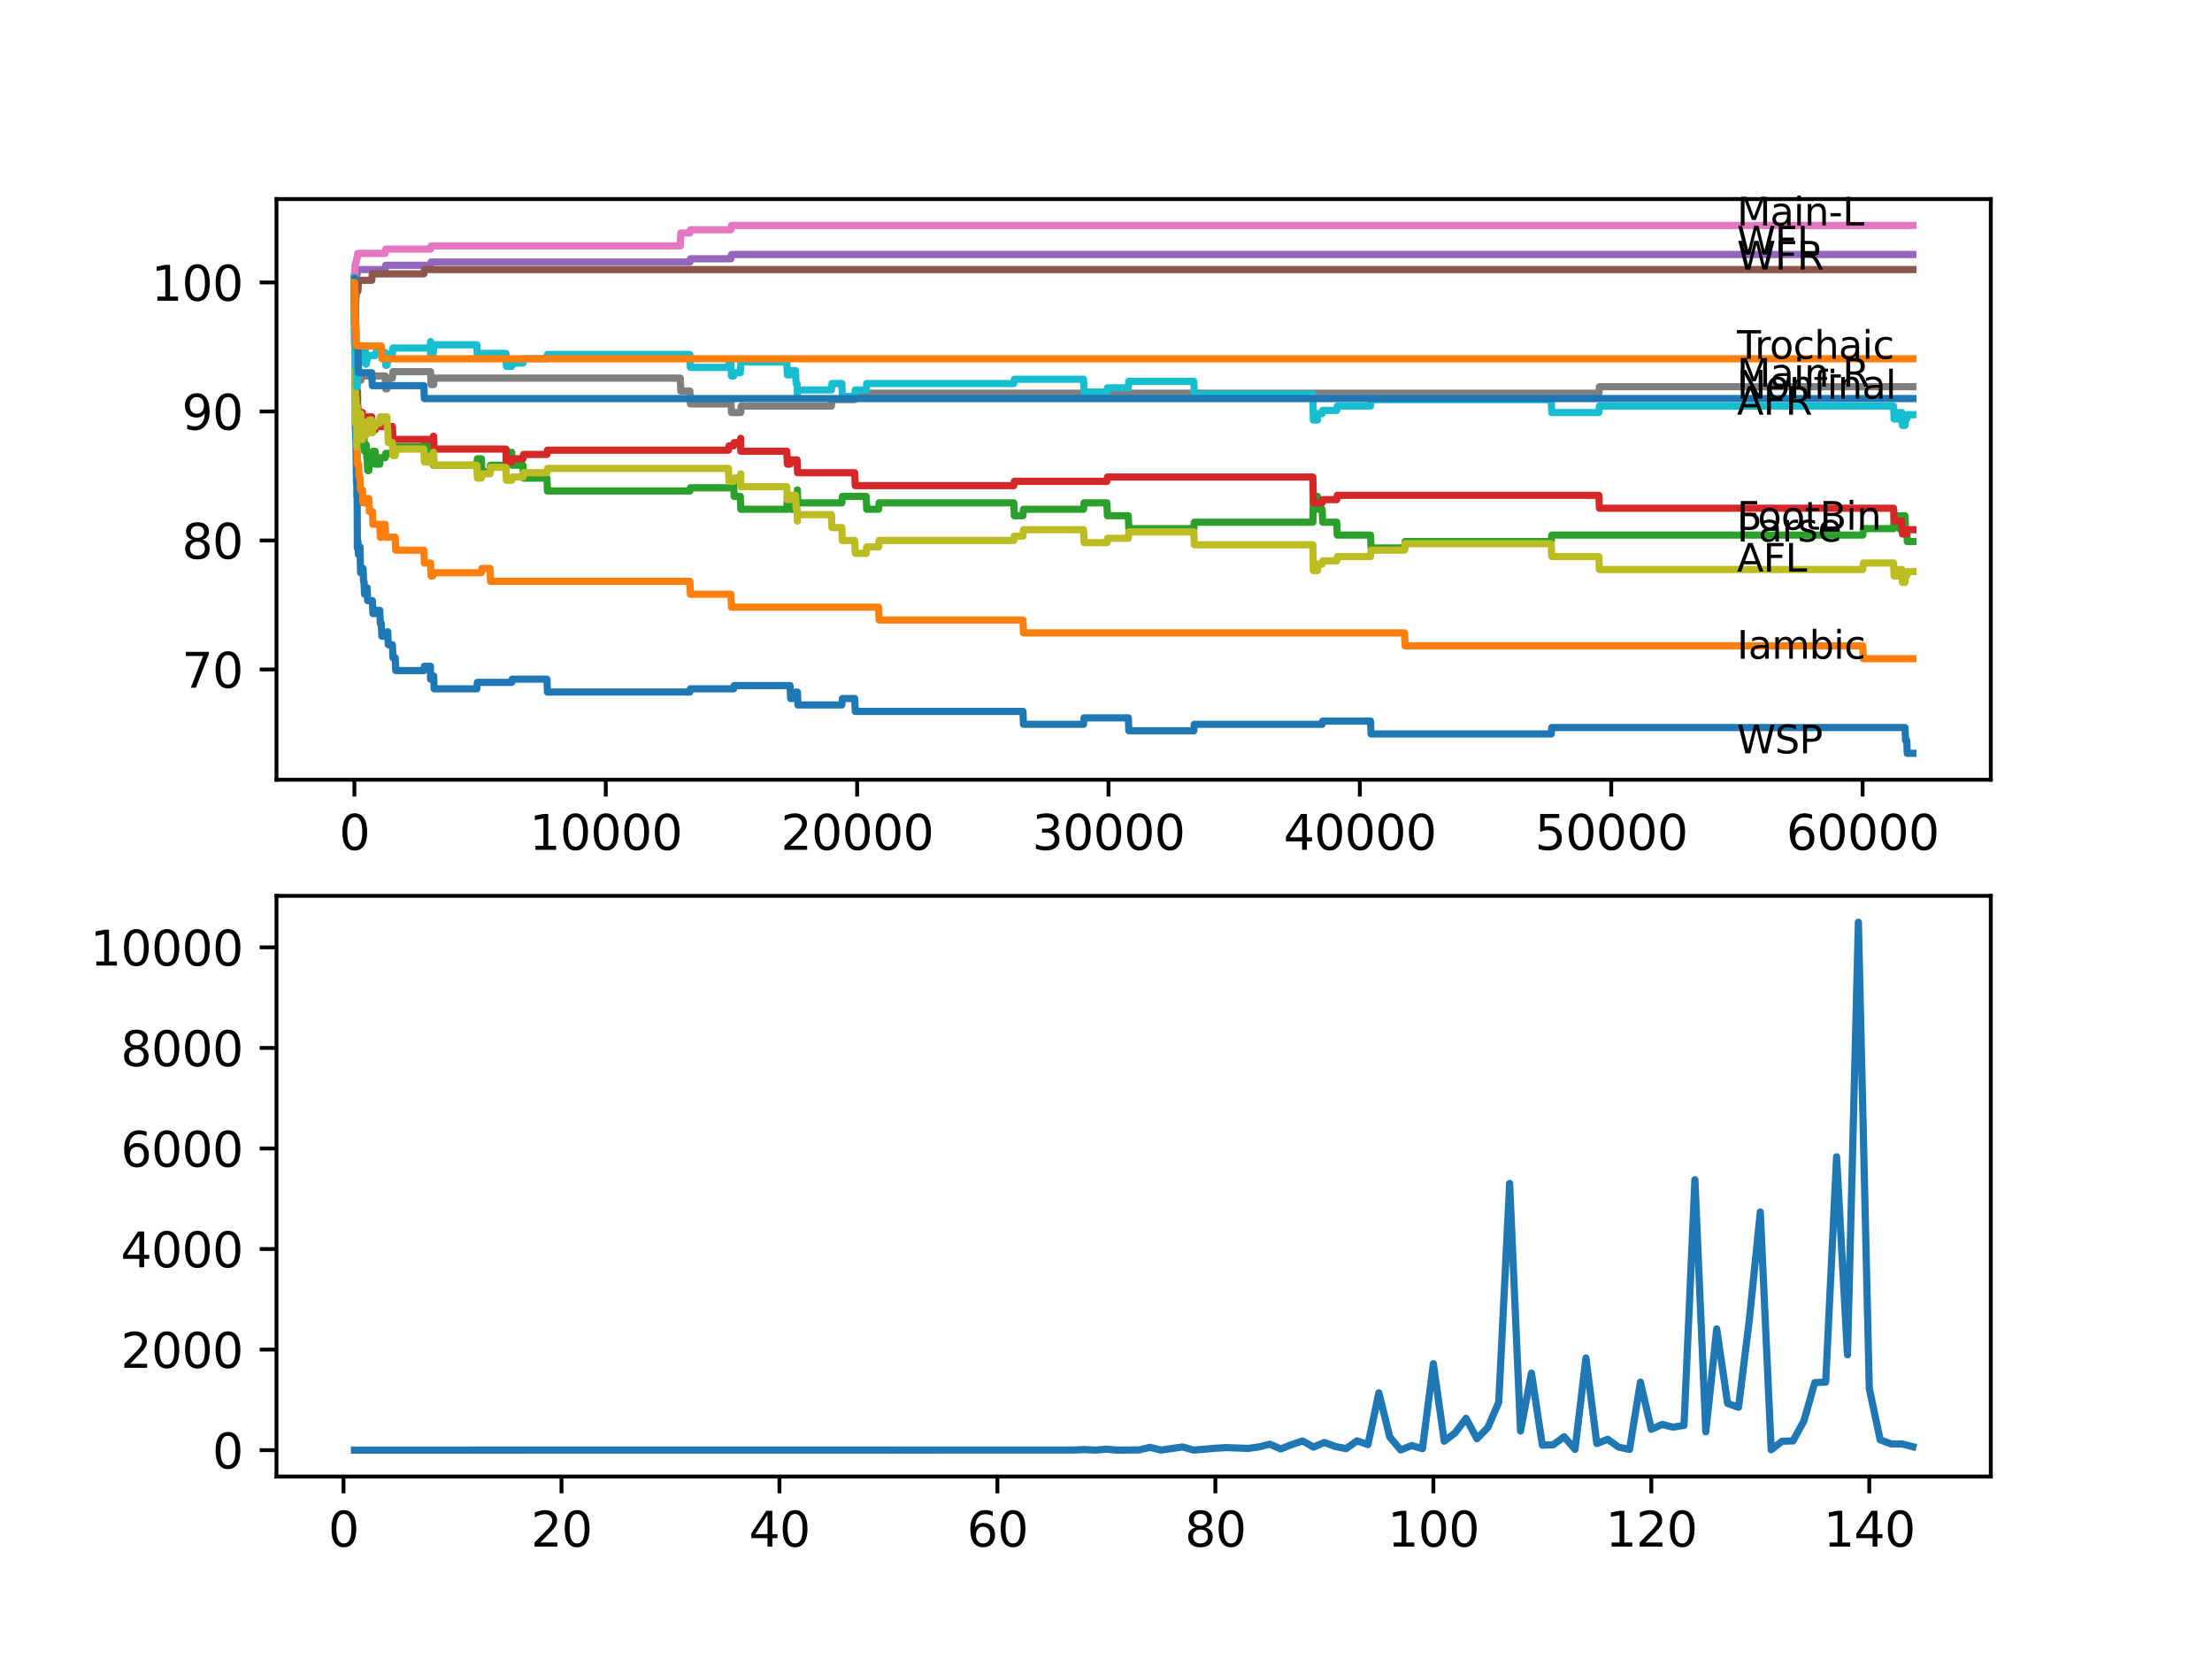 <?xml version="1.0" encoding="utf-8" standalone="no"?>
<!DOCTYPE svg PUBLIC "-//W3C//DTD SVG 1.1//EN"
  "http://www.w3.org/Graphics/SVG/1.1/DTD/svg11.dtd">
<svg xmlns:xlink="http://www.w3.org/1999/xlink" width="460.8pt" height="345.6pt" viewBox="0 0 460.8 345.6" xmlns="http://www.w3.org/2000/svg" version="1.1">
 <defs>
  <style type="text/css">*{stroke-linejoin: round; stroke-linecap: butt}</style>
 </defs>
 <g id="figure_1">
  <g id="patch_1">
   <path d="M 0 345.6 
L 460.8 345.6 
L 460.8 0 
L 0 0 
z
" style="fill: #ffffff"/>
  </g>
  <g id="axes_1">
   <g id="patch_2">
    <path d="M 57.6 162.432 
L 414.72 162.432 
L 414.72 41.472 
L 57.6 41.472 
z
" style="fill: #ffffff"/>
   </g>
   <g id="matplotlib.axis_1">
    <g id="xtick_1">
     <g id="line2d_1">
      <defs>
       <path id="me8c42d78ae" d="M 0 0 
L 0 3.5 
" style="stroke: #000000; stroke-width: 0.8"/>
      </defs>
      <g>
       <use xlink:href="#me8c42d78ae" x="73.827" y="162.432" style="stroke: #000000; stroke-width: 0.8"/>
      </g>
     </g>
     <g id="text_1">
      <!-- 0 -->
      <g transform="translate(70.646 177.03)scale(0.1 -0.1)">
       <defs>
        <path id="DejaVuSans-30" d="M 2034 4250 
Q 1547 4250 1301 3770 
Q 1056 3291 1056 2328 
Q 1056 1369 1301 889 
Q 1547 409 2034 409 
Q 2525 409 2770 889 
Q 3016 1369 3016 2328 
Q 3016 3291 2770 3770 
Q 2525 4250 2034 4250 
z
M 2034 4750 
Q 2819 4750 3233 4129 
Q 3647 3509 3647 2328 
Q 3647 1150 3233 529 
Q 2819 -91 2034 -91 
Q 1250 -91 836 529 
Q 422 1150 422 2328 
Q 422 3509 836 4129 
Q 1250 4750 2034 4750 
z
" transform="scale(0.016)"/>
       </defs>
       <use xlink:href="#DejaVuSans-30"/>
      </g>
     </g>
    </g>
    <g id="xtick_2">
     <g id="line2d_2">
      <g>
       <use xlink:href="#me8c42d78ae" x="126.192" y="162.432" style="stroke: #000000; stroke-width: 0.8"/>
      </g>
     </g>
     <g id="text_2">
      <!-- 10000 -->
      <g transform="translate(110.286 177.03)scale(0.1 -0.1)">
       <defs>
        <path id="DejaVuSans-31" d="M 794 531 
L 1825 531 
L 1825 4091 
L 703 3866 
L 703 4441 
L 1819 4666 
L 2450 4666 
L 2450 531 
L 3481 531 
L 3481 0 
L 794 0 
L 794 531 
z
" transform="scale(0.016)"/>
       </defs>
       <use xlink:href="#DejaVuSans-31"/>
       <use xlink:href="#DejaVuSans-30" x="63.623"/>
       <use xlink:href="#DejaVuSans-30" x="127.246"/>
       <use xlink:href="#DejaVuSans-30" x="190.869"/>
       <use xlink:href="#DejaVuSans-30" x="254.492"/>
      </g>
     </g>
    </g>
    <g id="xtick_3">
     <g id="line2d_3">
      <g>
       <use xlink:href="#me8c42d78ae" x="178.556" y="162.432" style="stroke: #000000; stroke-width: 0.8"/>
      </g>
     </g>
     <g id="text_3">
      <!-- 20000 -->
      <g transform="translate(162.65 177.03)scale(0.1 -0.1)">
       <defs>
        <path id="DejaVuSans-32" d="M 1228 531 
L 3431 531 
L 3431 0 
L 469 0 
L 469 531 
Q 828 903 1448 1529 
Q 2069 2156 2228 2338 
Q 2531 2678 2651 2914 
Q 2772 3150 2772 3378 
Q 2772 3750 2511 3984 
Q 2250 4219 1831 4219 
Q 1534 4219 1204 4116 
Q 875 4013 500 3803 
L 500 4441 
Q 881 4594 1212 4672 
Q 1544 4750 1819 4750 
Q 2544 4750 2975 4387 
Q 3406 4025 3406 3419 
Q 3406 3131 3298 2873 
Q 3191 2616 2906 2266 
Q 2828 2175 2409 1742 
Q 1991 1309 1228 531 
z
" transform="scale(0.016)"/>
       </defs>
       <use xlink:href="#DejaVuSans-32"/>
       <use xlink:href="#DejaVuSans-30" x="63.623"/>
       <use xlink:href="#DejaVuSans-30" x="127.246"/>
       <use xlink:href="#DejaVuSans-30" x="190.869"/>
       <use xlink:href="#DejaVuSans-30" x="254.492"/>
      </g>
     </g>
    </g>
    <g id="xtick_4">
     <g id="line2d_4">
      <g>
       <use xlink:href="#me8c42d78ae" x="230.921" y="162.432" style="stroke: #000000; stroke-width: 0.8"/>
      </g>
     </g>
     <g id="text_4">
      <!-- 30000 -->
      <g transform="translate(215.015 177.03)scale(0.1 -0.1)">
       <defs>
        <path id="DejaVuSans-33" d="M 2597 2516 
Q 3050 2419 3304 2112 
Q 3559 1806 3559 1356 
Q 3559 666 3084 287 
Q 2609 -91 1734 -91 
Q 1441 -91 1130 -33 
Q 819 25 488 141 
L 488 750 
Q 750 597 1062 519 
Q 1375 441 1716 441 
Q 2309 441 2620 675 
Q 2931 909 2931 1356 
Q 2931 1769 2642 2001 
Q 2353 2234 1838 2234 
L 1294 2234 
L 1294 2753 
L 1863 2753 
Q 2328 2753 2575 2939 
Q 2822 3125 2822 3475 
Q 2822 3834 2567 4026 
Q 2313 4219 1838 4219 
Q 1578 4219 1281 4162 
Q 984 4106 628 3988 
L 628 4550 
Q 988 4650 1302 4700 
Q 1616 4750 1894 4750 
Q 2613 4750 3031 4423 
Q 3450 4097 3450 3541 
Q 3450 3153 3228 2886 
Q 3006 2619 2597 2516 
z
" transform="scale(0.016)"/>
       </defs>
       <use xlink:href="#DejaVuSans-33"/>
       <use xlink:href="#DejaVuSans-30" x="63.623"/>
       <use xlink:href="#DejaVuSans-30" x="127.246"/>
       <use xlink:href="#DejaVuSans-30" x="190.869"/>
       <use xlink:href="#DejaVuSans-30" x="254.492"/>
      </g>
     </g>
    </g>
    <g id="xtick_5">
     <g id="line2d_5">
      <g>
       <use xlink:href="#me8c42d78ae" x="283.285" y="162.432" style="stroke: #000000; stroke-width: 0.8"/>
      </g>
     </g>
     <g id="text_5">
      <!-- 40000 -->
      <g transform="translate(267.379 177.03)scale(0.1 -0.1)">
       <defs>
        <path id="DejaVuSans-34" d="M 2419 4116 
L 825 1625 
L 2419 1625 
L 2419 4116 
z
M 2253 4666 
L 3047 4666 
L 3047 1625 
L 3713 1625 
L 3713 1100 
L 3047 1100 
L 3047 0 
L 2419 0 
L 2419 1100 
L 313 1100 
L 313 1709 
L 2253 4666 
z
" transform="scale(0.016)"/>
       </defs>
       <use xlink:href="#DejaVuSans-34"/>
       <use xlink:href="#DejaVuSans-30" x="63.623"/>
       <use xlink:href="#DejaVuSans-30" x="127.246"/>
       <use xlink:href="#DejaVuSans-30" x="190.869"/>
       <use xlink:href="#DejaVuSans-30" x="254.492"/>
      </g>
     </g>
    </g>
    <g id="xtick_6">
     <g id="line2d_6">
      <g>
       <use xlink:href="#me8c42d78ae" x="335.65" y="162.432" style="stroke: #000000; stroke-width: 0.8"/>
      </g>
     </g>
     <g id="text_6">
      <!-- 50000 -->
      <g transform="translate(319.744 177.03)scale(0.1 -0.1)">
       <defs>
        <path id="DejaVuSans-35" d="M 691 4666 
L 3169 4666 
L 3169 4134 
L 1269 4134 
L 1269 2991 
Q 1406 3038 1543 3061 
Q 1681 3084 1819 3084 
Q 2600 3084 3056 2656 
Q 3513 2228 3513 1497 
Q 3513 744 3044 326 
Q 2575 -91 1722 -91 
Q 1428 -91 1123 -41 
Q 819 9 494 109 
L 494 744 
Q 775 591 1075 516 
Q 1375 441 1709 441 
Q 2250 441 2565 725 
Q 2881 1009 2881 1497 
Q 2881 1984 2565 2268 
Q 2250 2553 1709 2553 
Q 1456 2553 1204 2497 
Q 953 2441 691 2322 
L 691 4666 
z
" transform="scale(0.016)"/>
       </defs>
       <use xlink:href="#DejaVuSans-35"/>
       <use xlink:href="#DejaVuSans-30" x="63.623"/>
       <use xlink:href="#DejaVuSans-30" x="127.246"/>
       <use xlink:href="#DejaVuSans-30" x="190.869"/>
       <use xlink:href="#DejaVuSans-30" x="254.492"/>
      </g>
     </g>
    </g>
    <g id="xtick_7">
     <g id="line2d_7">
      <g>
       <use xlink:href="#me8c42d78ae" x="388.014" y="162.432" style="stroke: #000000; stroke-width: 0.8"/>
      </g>
     </g>
     <g id="text_7">
      <!-- 60000 -->
      <g transform="translate(372.108 177.03)scale(0.1 -0.1)">
       <defs>
        <path id="DejaVuSans-36" d="M 2113 2584 
Q 1688 2584 1439 2293 
Q 1191 2003 1191 1497 
Q 1191 994 1439 701 
Q 1688 409 2113 409 
Q 2538 409 2786 701 
Q 3034 994 3034 1497 
Q 3034 2003 2786 2293 
Q 2538 2584 2113 2584 
z
M 3366 4563 
L 3366 3988 
Q 3128 4100 2886 4159 
Q 2644 4219 2406 4219 
Q 1781 4219 1451 3797 
Q 1122 3375 1075 2522 
Q 1259 2794 1537 2939 
Q 1816 3084 2150 3084 
Q 2853 3084 3261 2657 
Q 3669 2231 3669 1497 
Q 3669 778 3244 343 
Q 2819 -91 2113 -91 
Q 1303 -91 875 529 
Q 447 1150 447 2328 
Q 447 3434 972 4092 
Q 1497 4750 2381 4750 
Q 2619 4750 2861 4703 
Q 3103 4656 3366 4563 
z
" transform="scale(0.016)"/>
       </defs>
       <use xlink:href="#DejaVuSans-36"/>
       <use xlink:href="#DejaVuSans-30" x="63.623"/>
       <use xlink:href="#DejaVuSans-30" x="127.246"/>
       <use xlink:href="#DejaVuSans-30" x="190.869"/>
       <use xlink:href="#DejaVuSans-30" x="254.492"/>
      </g>
     </g>
    </g>
   </g>
   <g id="matplotlib.axis_2">
    <g id="ytick_1">
     <g id="line2d_8">
      <defs>
       <path id="m09c0050ab3" d="M 0 0 
L -3.5 0 
" style="stroke: #000000; stroke-width: 0.8"/>
      </defs>
      <g>
       <use xlink:href="#m09c0050ab3" x="57.6" y="139.465" style="stroke: #000000; stroke-width: 0.8"/>
      </g>
     </g>
     <g id="text_8">
      <!-- 70 -->
      <g transform="translate(37.875 143.264)scale(0.1 -0.1)">
       <defs>
        <path id="DejaVuSans-37" d="M 525 4666 
L 3525 4666 
L 3525 4397 
L 1831 0 
L 1172 0 
L 2766 4134 
L 525 4134 
L 525 4666 
z
" transform="scale(0.016)"/>
       </defs>
       <use xlink:href="#DejaVuSans-37"/>
       <use xlink:href="#DejaVuSans-30" x="63.623"/>
      </g>
     </g>
    </g>
    <g id="ytick_2">
     <g id="line2d_9">
      <g>
       <use xlink:href="#m09c0050ab3" x="57.6" y="112.59" style="stroke: #000000; stroke-width: 0.8"/>
      </g>
     </g>
     <g id="text_9">
      <!-- 80 -->
      <g transform="translate(37.875 116.389)scale(0.1 -0.1)">
       <defs>
        <path id="DejaVuSans-38" d="M 2034 2216 
Q 1584 2216 1326 1975 
Q 1069 1734 1069 1313 
Q 1069 891 1326 650 
Q 1584 409 2034 409 
Q 2484 409 2743 651 
Q 3003 894 3003 1313 
Q 3003 1734 2745 1975 
Q 2488 2216 2034 2216 
z
M 1403 2484 
Q 997 2584 770 2862 
Q 544 3141 544 3541 
Q 544 4100 942 4425 
Q 1341 4750 2034 4750 
Q 2731 4750 3128 4425 
Q 3525 4100 3525 3541 
Q 3525 3141 3298 2862 
Q 3072 2584 2669 2484 
Q 3125 2378 3379 2068 
Q 3634 1759 3634 1313 
Q 3634 634 3220 271 
Q 2806 -91 2034 -91 
Q 1263 -91 848 271 
Q 434 634 434 1313 
Q 434 1759 690 2068 
Q 947 2378 1403 2484 
z
M 1172 3481 
Q 1172 3119 1398 2916 
Q 1625 2713 2034 2713 
Q 2441 2713 2670 2916 
Q 2900 3119 2900 3481 
Q 2900 3844 2670 4047 
Q 2441 4250 2034 4250 
Q 1625 4250 1398 4047 
Q 1172 3844 1172 3481 
z
" transform="scale(0.016)"/>
       </defs>
       <use xlink:href="#DejaVuSans-38"/>
       <use xlink:href="#DejaVuSans-30" x="63.623"/>
      </g>
     </g>
    </g>
    <g id="ytick_3">
     <g id="line2d_10">
      <g>
       <use xlink:href="#m09c0050ab3" x="57.6" y="85.715" style="stroke: #000000; stroke-width: 0.8"/>
      </g>
     </g>
     <g id="text_10">
      <!-- 90 -->
      <g transform="translate(37.875 89.514)scale(0.1 -0.1)">
       <defs>
        <path id="DejaVuSans-39" d="M 703 97 
L 703 672 
Q 941 559 1184 500 
Q 1428 441 1663 441 
Q 2288 441 2617 861 
Q 2947 1281 2994 2138 
Q 2813 1869 2534 1725 
Q 2256 1581 1919 1581 
Q 1219 1581 811 2004 
Q 403 2428 403 3163 
Q 403 3881 828 4315 
Q 1253 4750 1959 4750 
Q 2769 4750 3195 4129 
Q 3622 3509 3622 2328 
Q 3622 1225 3098 567 
Q 2575 -91 1691 -91 
Q 1453 -91 1209 -44 
Q 966 3 703 97 
z
M 1959 2075 
Q 2384 2075 2632 2365 
Q 2881 2656 2881 3163 
Q 2881 3666 2632 3958 
Q 2384 4250 1959 4250 
Q 1534 4250 1286 3958 
Q 1038 3666 1038 3163 
Q 1038 2656 1286 2365 
Q 1534 2075 1959 2075 
z
" transform="scale(0.016)"/>
       </defs>
       <use xlink:href="#DejaVuSans-39"/>
       <use xlink:href="#DejaVuSans-30" x="63.623"/>
      </g>
     </g>
    </g>
    <g id="ytick_4">
     <g id="line2d_11">
      <g>
       <use xlink:href="#m09c0050ab3" x="57.6" y="58.84" style="stroke: #000000; stroke-width: 0.8"/>
      </g>
     </g>
     <g id="text_11">
      <!-- 100 -->
      <g transform="translate(31.512 62.639)scale(0.1 -0.1)">
       <use xlink:href="#DejaVuSans-31"/>
       <use xlink:href="#DejaVuSans-30" x="63.623"/>
       <use xlink:href="#DejaVuSans-30" x="127.246"/>
      </g>
     </g>
    </g>
   </g>
   <g id="line2d_12">
    <path d="M 73.833 61.527 
L 73.974 80.116 
L 73.995 78.772 
L 74.032 89.522 
L 74.047 89.522 
L 74.084 88.626 
L 74.089 91.314 
L 74.142 91.314 
L 74.267 100.72 
L 74.288 100.72 
L 74.33 98.033 
L 74.341 103.408 
L 74.388 103.408 
L 74.398 103.408 
L 74.445 114.158 
L 74.524 112.814 
L 74.561 112.814 
L 74.665 115.501 
L 74.671 114.606 
L 74.676 114.606 
L 74.791 113.934 
L 74.995 113.934 
L 75.116 119.309 
L 75.168 119.309 
L 75.283 118.413 
L 75.629 118.413 
L 75.744 121.1 
L 75.828 121.1 
L 75.943 123.788 
L 76.095 123.788 
L 76.21 122.444 
L 76.482 122.444 
L 76.598 125.132 
L 77.572 125.132 
L 77.687 127.819 
L 78.153 127.819 
L 78.268 127.147 
L 79.111 127.147 
L 79.226 129.835 
L 79.43 129.835 
L 79.546 132.522 
L 80.614 132.522 
L 80.729 131.627 
L 80.776 131.627 
L 80.891 134.314 
L 81.745 134.314 
L 81.86 137.002 
L 82.326 137.002 
L 82.441 139.689 
L 88.296 139.689 
L 88.411 138.793 
L 89.668 138.793 
L 89.689 141.481 
L 89.778 140.809 
L 90.328 140.809 
L 90.443 143.496 
L 99.334 143.496 
L 99.449 142.153 
L 106.587 142.153 
L 106.702 141.481 
L 113.933 141.481 
L 114.049 144.168 
L 143.713 144.168 
L 143.828 143.496 
L 152.819 143.496 
L 152.935 142.824 
L 164.591 142.824 
L 164.706 145.512 
L 165.722 145.512 
L 165.837 144.168 
L 166.115 144.168 
L 166.23 146.856 
L 175.367 146.856 
L 175.483 145.512 
L 178.049 145.512 
L 178.164 148.199 
L 213.096 148.199 
L 213.211 150.887 
L 225.716 150.887 
L 225.831 149.543 
L 235.047 149.543 
L 235.162 152.231 
L 248.688 152.231 
L 248.803 150.887 
L 275.426 150.887 
L 275.541 150.215 
L 285.506 150.215 
L 285.621 152.903 
L 323.145 152.903 
L 323.26 151.559 
L 396.848 151.559 
L 396.963 154.246 
L 397.21 154.246 
L 397.325 156.934 
L 398.487 156.934 
L 398.487 156.934 
" clip-path="url(#p3d12db405b)" style="fill: none; stroke: #1f77b4; stroke-width: 1.5; stroke-linecap: square"/>
   </g>
   <g id="line2d_13">
    <path d="M 73.833 61.527 
L 73.848 61.527 
L 73.979 74.293 
L 73.99 74.293 
L 74 70.71 
L 74.074 81.46 
L 74.084 81.46 
L 74.089 81.46 
L 74.11 79.892 
L 74.121 85.267 
L 74.178 83.923 
L 74.199 83.923 
L 74.278 89.298 
L 74.314 88.626 
L 74.33 88.626 
L 74.456 96.689 
L 74.702 96.689 
L 74.817 99.376 
L 74.995 99.376 
L 75.11 102.064 
L 75.508 102.064 
L 75.624 104.751 
L 76.299 104.751 
L 76.414 103.856 
L 76.823 103.856 
L 76.938 106.543 
L 77.572 106.543 
L 77.687 109.231 
L 79.111 109.231 
L 79.226 111.918 
L 79.43 111.918 
L 79.546 109.231 
L 80.232 109.231 
L 80.347 111.918 
L 82.326 111.918 
L 82.441 114.606 
L 88.296 114.606 
L 88.411 117.293 
L 89.689 117.293 
L 89.804 119.981 
L 90.165 119.981 
L 90.28 119.309 
L 100.272 119.309 
L 100.387 118.413 
L 102.078 118.413 
L 102.193 121.1 
L 143.713 121.1 
L 143.828 123.788 
L 152.259 123.788 
L 152.374 126.475 
L 183.023 126.475 
L 183.138 129.163 
L 213.096 129.163 
L 213.211 131.85 
L 292.596 131.85 
L 292.711 134.538 
L 388.046 134.538 
L 388.161 137.225 
L 398.487 137.225 
L 398.487 137.225 
" clip-path="url(#p3d12db405b)" style="fill: none; stroke: #ff7f0e; stroke-width: 1.5; stroke-linecap: square"/>
   </g>
   <g id="line2d_14">
    <path d="M 73.833 61.527 
L 73.88 56.6 
L 73.917 64.663 
L 73.932 64.663 
L 74.042 75.189 
L 74.053 72.949 
L 74.084 68.022 
L 74.147 76.533 
L 74.157 76.533 
L 74.173 79.22 
L 74.236 75.637 
L 74.262 78.324 
L 74.325 75.637 
L 74.341 81.012 
L 74.367 81.012 
L 74.414 85.043 
L 74.477 81.46 
L 74.482 81.46 
L 74.566 89.522 
L 74.602 88.179 
L 74.665 88.179 
L 74.671 87.283 
L 74.681 92.658 
L 74.754 91.314 
L 74.995 91.314 
L 75.006 89.97 
L 75.011 92.658 
L 75.1 92.658 
L 75.503 92.658 
L 75.618 88.626 
L 75.629 88.626 
L 75.744 91.314 
L 75.828 91.314 
L 75.943 94.001 
L 76.095 94.001 
L 76.21 92.658 
L 76.299 92.658 
L 76.414 95.345 
L 76.482 95.345 
L 76.598 98.033 
L 76.823 98.033 
L 76.938 96.689 
L 77.446 96.689 
L 77.561 95.345 
L 77.572 95.345 
L 77.687 94.001 
L 78.153 94.001 
L 78.268 96.689 
L 79.111 96.689 
L 79.226 95.345 
L 80.232 95.345 
L 80.347 94.449 
L 82.326 94.449 
L 82.441 93.106 
L 88.296 93.106 
L 88.411 92.21 
L 89.668 92.21 
L 89.689 94.897 
L 89.778 94.225 
L 90.165 94.225 
L 90.28 96.913 
L 99.334 96.913 
L 99.449 95.569 
L 100.272 95.569 
L 100.387 98.257 
L 102.078 98.257 
L 102.193 96.913 
L 105.393 96.913 
L 105.508 94.225 
L 106.587 94.225 
L 106.702 96.913 
L 108.948 96.913 
L 109.064 99.6 
L 113.933 99.6 
L 114.049 102.288 
L 143.713 102.288 
L 143.828 101.616 
L 152.259 101.616 
L 152.374 100.72 
L 152.819 100.72 
L 152.935 103.408 
L 154.217 103.408 
L 154.333 106.095 
L 163.905 106.095 
L 164.02 103.408 
L 164.591 103.408 
L 164.706 106.095 
L 165.722 106.095 
L 165.837 104.751 
L 166.036 104.751 
L 166.115 102.064 
L 166.146 104.751 
L 175.367 104.751 
L 175.483 103.408 
L 180.442 103.408 
L 180.557 106.095 
L 183.023 106.095 
L 183.138 104.751 
L 211.19 104.751 
L 211.305 107.439 
L 213.096 107.439 
L 213.211 106.095 
L 225.716 106.095 
L 225.831 104.751 
L 230.586 104.751 
L 230.701 107.439 
L 235.047 107.439 
L 235.162 110.126 
L 248.688 110.126 
L 248.803 108.783 
L 273.488 108.783 
L 273.608 103.408 
L 274.462 103.408 
L 274.577 106.095 
L 275.426 106.095 
L 275.541 108.783 
L 278.468 108.783 
L 278.583 111.47 
L 285.506 111.47 
L 285.621 114.158 
L 292.596 114.158 
L 292.711 112.814 
L 323.145 112.814 
L 323.26 111.47 
L 388.046 111.47 
L 388.161 110.126 
L 394.471 110.126 
L 394.586 107.439 
L 395.55 107.439 
L 395.665 110.126 
L 396.199 110.126 
L 396.314 107.439 
L 396.848 107.439 
L 396.963 110.126 
L 397.21 110.126 
L 397.325 112.814 
L 398.487 112.814 
L 398.487 112.814 
" clip-path="url(#p3d12db405b)" style="fill: none; stroke: #2ca02c; stroke-width: 1.5; stroke-linecap: square"/>
   </g>
   <g id="line2d_15">
    <path d="M 73.833 57.944 
L 73.953 70.038 
L 73.964 69.142 
L 73.979 69.142 
L 74.068 83.475 
L 74.11 81.012 
L 74.173 81.012 
L 74.278 85.491 
L 74.288 84.819 
L 74.325 84.819 
L 74.419 83.028 
L 74.424 85.715 
L 74.43 85.715 
L 74.482 85.715 
L 74.566 84.819 
L 74.571 87.507 
L 74.582 87.507 
L 74.671 87.507 
L 74.786 85.939 
L 75.503 85.939 
L 75.618 88.626 
L 75.828 88.626 
L 75.943 87.731 
L 76.482 87.731 
L 76.598 86.835 
L 77.446 86.835 
L 77.561 89.522 
L 78.153 89.522 
L 78.268 88.85 
L 81.745 88.85 
L 81.86 91.538 
L 90.165 91.538 
L 90.28 90.866 
L 90.328 90.866 
L 90.443 93.554 
L 105.393 93.554 
L 105.508 96.241 
L 106.587 96.241 
L 106.702 95.569 
L 108.948 95.569 
L 109.064 94.673 
L 113.933 94.673 
L 114.049 93.778 
L 151.741 93.778 
L 151.856 92.882 
L 152.819 92.882 
L 152.935 92.21 
L 154.217 92.21 
L 154.306 91.314 
L 154.312 94.001 
L 154.317 94.001 
L 163.905 94.001 
L 164.02 96.689 
L 164.591 96.689 
L 164.706 95.793 
L 166.036 95.793 
L 166.151 98.481 
L 178.049 98.481 
L 178.164 101.168 
L 211.19 101.168 
L 211.305 100.272 
L 230.586 100.272 
L 230.701 99.376 
L 273.488 99.376 
L 273.608 104.751 
L 275.426 104.751 
L 275.541 104.08 
L 278.468 104.08 
L 278.583 103.184 
L 333.068 103.184 
L 333.184 105.871 
L 394.471 105.871 
L 394.586 108.559 
L 396.199 108.559 
L 396.314 111.246 
L 397.21 111.246 
L 397.325 110.35 
L 398.487 110.35 
L 398.487 110.35 
" clip-path="url(#p3d12db405b)" style="fill: none; stroke: #d62728; stroke-width: 1.5; stroke-linecap: square"/>
   </g>
   <g id="line2d_16">
    <path d="M 73.833 58.84 
L 73.843 58.84 
L 73.958 57.944 
L 74.231 57.944 
L 74.346 57.048 
L 74.419 57.048 
L 74.534 56.152 
L 80.232 56.152 
L 80.347 55.257 
L 89.689 55.257 
L 89.804 54.585 
L 143.713 54.585 
L 143.828 53.913 
L 152.259 53.913 
L 152.374 53.017 
L 398.487 53.017 
L 398.487 53.017 
" clip-path="url(#p3d12db405b)" style="fill: none; stroke: #9467bd; stroke-width: 1.5; stroke-linecap: square"/>
   </g>
   <g id="line2d_17">
    <path d="M 73.833 58.84 
L 73.848 58.84 
L 73.859 61.527 
L 73.958 59.736 
L 73.964 59.736 
L 74.042 65.111 
L 74.079 62.871 
L 74.105 62.871 
L 74.225 60.632 
L 74.566 60.632 
L 74.681 58.392 
L 77.446 58.392 
L 77.561 57.048 
L 88.296 57.048 
L 88.411 56.152 
L 398.487 56.152 
L 398.487 56.152 
" clip-path="url(#p3d12db405b)" style="fill: none; stroke: #8c564b; stroke-width: 1.5; stroke-linecap: square"/>
   </g>
   <g id="line2d_18">
    <path d="M 73.833 58.84 
L 73.838 58.84 
L 73.953 55.257 
L 74 55.257 
L 74.115 54.585 
L 74.231 54.585 
L 74.346 53.689 
L 74.419 53.689 
L 74.534 52.793 
L 80.232 52.793 
L 80.347 51.897 
L 89.689 51.897 
L 89.804 51.225 
L 141.713 51.225 
L 141.828 48.538 
L 143.713 48.538 
L 143.828 47.866 
L 152.259 47.866 
L 152.374 46.97 
L 398.487 46.97 
L 398.487 46.97 
" clip-path="url(#p3d12db405b)" style="fill: none; stroke: #e377c2; stroke-width: 1.5; stroke-linecap: square"/>
   </g>
   <g id="line2d_19">
    <path d="M 73.833 58.84 
L 73.89 72.277 
L 73.964 69.366 
L 74 69.366 
L 74.121 74.741 
L 74.21 74.741 
L 74.231 73.845 
L 74.236 76.533 
L 74.309 76.533 
L 74.419 76.533 
L 74.534 79.22 
L 75.168 79.22 
L 75.283 78.324 
L 80.232 78.324 
L 80.347 81.012 
L 80.614 81.012 
L 80.729 80.116 
L 80.776 80.116 
L 80.891 78.772 
L 81.745 78.772 
L 81.86 77.429 
L 89.689 77.429 
L 89.804 80.116 
L 90.328 80.116 
L 90.443 78.772 
L 141.713 78.772 
L 141.828 81.46 
L 143.713 81.46 
L 143.828 84.147 
L 151.741 84.147 
L 151.856 83.251 
L 152.259 83.251 
L 152.374 85.939 
L 154.306 85.939 
L 154.422 84.595 
L 173.2 84.595 
L 173.315 83.251 
L 178.049 83.251 
L 178.164 81.908 
L 333.068 81.908 
L 333.184 80.564 
L 398.487 80.564 
L 398.487 80.564 
" clip-path="url(#p3d12db405b)" style="fill: none; stroke: #7f7f7f; stroke-width: 1.5; stroke-linecap: square"/>
   </g>
   <g id="line2d_20">
    <path d="M 73.833 57.944 
L 73.953 77.429 
L 73.969 74.741 
L 73.974 73.397 
L 74.037 83.251 
L 74.042 82.356 
L 74.068 88.179 
L 74.152 84.371 
L 74.157 84.371 
L 74.173 83.028 
L 74.215 87.059 
L 74.262 85.715 
L 74.325 93.106 
L 74.377 88.626 
L 74.398 88.626 
L 74.419 84.595 
L 74.451 89.97 
L 74.508 87.731 
L 74.561 87.731 
L 74.566 86.387 
L 74.571 89.074 
L 74.665 89.074 
L 74.671 91.762 
L 74.707 88.85 
L 74.775 88.85 
L 74.995 88.85 
L 75.116 86.163 
L 75.168 86.163 
L 75.283 88.85 
L 75.503 88.85 
L 75.508 91.538 
L 75.613 90.194 
L 75.629 90.194 
L 75.744 88.85 
L 75.828 88.85 
L 75.943 87.955 
L 76.095 87.955 
L 76.21 90.642 
L 76.299 90.642 
L 76.414 89.746 
L 76.482 89.746 
L 76.598 88.85 
L 76.823 88.85 
L 76.938 87.507 
L 77.446 87.507 
L 77.561 90.194 
L 77.572 90.194 
L 77.687 88.85 
L 78.153 88.85 
L 78.268 88.179 
L 79.111 88.179 
L 79.226 86.835 
L 80.614 86.835 
L 80.729 89.522 
L 80.776 89.522 
L 80.891 92.21 
L 81.745 92.21 
L 81.86 94.897 
L 82.326 94.897 
L 82.441 93.554 
L 88.296 93.554 
L 88.411 96.241 
L 89.668 96.241 
L 89.783 94.897 
L 90.165 94.897 
L 90.28 94.225 
L 90.328 94.225 
L 90.443 96.913 
L 99.334 96.913 
L 99.449 99.6 
L 100.272 99.6 
L 100.387 98.705 
L 102.078 98.705 
L 102.193 97.361 
L 105.393 97.361 
L 105.508 100.048 
L 106.587 100.048 
L 106.702 99.376 
L 108.948 99.376 
L 109.064 98.481 
L 113.933 98.481 
L 114.049 97.585 
L 151.741 97.585 
L 151.856 100.272 
L 152.819 100.272 
L 152.935 99.6 
L 154.217 99.6 
L 154.306 98.705 
L 154.312 101.392 
L 154.317 101.392 
L 163.905 101.392 
L 164.02 104.08 
L 164.591 104.08 
L 164.706 103.184 
L 165.722 103.184 
L 165.837 105.871 
L 166.036 105.871 
L 166.115 108.559 
L 166.146 107.215 
L 173.2 107.215 
L 173.315 109.903 
L 175.367 109.903 
L 175.483 112.59 
L 178.049 112.59 
L 178.164 115.278 
L 180.442 115.278 
L 180.557 113.934 
L 183.023 113.934 
L 183.138 112.59 
L 211.19 112.59 
L 211.305 111.694 
L 213.096 111.694 
L 213.211 110.35 
L 225.716 110.35 
L 225.831 113.038 
L 230.586 113.038 
L 230.701 112.142 
L 235.047 112.142 
L 235.162 110.798 
L 248.688 110.798 
L 248.803 113.486 
L 273.488 113.486 
L 273.608 118.861 
L 274.462 118.861 
L 274.577 117.517 
L 275.426 117.517 
L 275.541 116.845 
L 278.468 116.845 
L 278.583 115.949 
L 285.506 115.949 
L 285.621 114.606 
L 292.596 114.606 
L 292.711 113.262 
L 323.145 113.262 
L 323.26 115.949 
L 333.068 115.949 
L 333.184 118.637 
L 388.046 118.637 
L 388.161 117.293 
L 394.471 117.293 
L 394.586 119.981 
L 395.55 119.981 
L 395.665 118.637 
L 396.199 118.637 
L 396.314 121.324 
L 396.848 121.324 
L 396.963 119.981 
L 397.21 119.981 
L 397.325 119.085 
L 398.487 119.085 
L 398.487 119.085 
" clip-path="url(#p3d12db405b)" style="fill: none; stroke: #bcbd22; stroke-width: 1.5; stroke-linecap: square"/>
   </g>
   <g id="line2d_21">
    <path d="M 73.833 57.944 
L 73.88 71.382 
L 73.958 68.246 
L 73.974 67.35 
L 74.016 73.397 
L 74.032 72.054 
L 74.068 76.533 
L 74.142 75.413 
L 74.231 71.83 
L 74.257 73.173 
L 74.262 73.173 
L 74.325 80.564 
L 74.377 76.085 
L 74.403 76.085 
L 74.419 74.741 
L 74.451 80.116 
L 74.503 77.876 
L 74.561 77.876 
L 74.681 74.965 
L 75.006 74.965 
L 75.121 73.621 
L 75.168 73.621 
L 75.283 72.725 
L 75.503 72.725 
L 75.618 75.413 
L 75.629 75.413 
L 75.744 74.069 
L 75.828 74.069 
L 75.943 73.173 
L 76.095 73.173 
L 76.21 75.861 
L 76.299 75.861 
L 76.414 74.965 
L 76.482 74.965 
L 76.598 74.069 
L 78.153 74.069 
L 78.268 73.397 
L 80.232 73.397 
L 80.347 76.085 
L 80.614 76.085 
L 80.729 75.189 
L 80.776 75.189 
L 80.891 73.845 
L 81.745 73.845 
L 81.86 72.501 
L 89.668 72.501 
L 89.689 71.158 
L 89.694 73.845 
L 89.772 73.845 
L 90.165 73.845 
L 90.28 73.173 
L 90.328 73.173 
L 90.443 71.83 
L 99.334 71.83 
L 99.449 74.517 
L 100.272 74.517 
L 100.387 73.621 
L 105.393 73.621 
L 105.508 76.309 
L 106.587 76.309 
L 106.702 75.637 
L 108.948 75.637 
L 109.064 74.741 
L 113.933 74.741 
L 114.049 73.845 
L 143.713 73.845 
L 143.828 76.533 
L 151.741 76.533 
L 151.856 75.637 
L 152.259 75.637 
L 152.374 78.324 
L 152.819 78.324 
L 152.935 77.653 
L 154.217 77.653 
L 154.338 75.413 
L 163.905 75.413 
L 164.02 78.1 
L 164.591 78.1 
L 164.706 77.205 
L 165.722 77.205 
L 165.837 79.892 
L 166.036 79.892 
L 166.115 82.58 
L 166.146 81.236 
L 173.2 81.236 
L 173.315 79.892 
L 175.367 79.892 
L 175.483 82.58 
L 178.049 82.58 
L 178.164 81.236 
L 180.442 81.236 
L 180.557 79.892 
L 211.19 79.892 
L 211.305 78.996 
L 225.716 78.996 
L 225.831 81.684 
L 230.586 81.684 
L 230.701 80.788 
L 235.047 80.788 
L 235.162 79.444 
L 248.688 79.444 
L 248.803 82.132 
L 273.488 82.132 
L 273.608 87.507 
L 274.462 87.507 
L 274.577 86.163 
L 275.426 86.163 
L 275.541 85.491 
L 278.468 85.491 
L 278.583 84.595 
L 285.506 84.595 
L 285.621 83.251 
L 323.145 83.251 
L 323.26 85.939 
L 333.068 85.939 
L 333.184 84.595 
L 394.471 84.595 
L 394.586 87.283 
L 395.55 87.283 
L 395.665 85.939 
L 396.199 85.939 
L 396.314 88.626 
L 396.848 88.626 
L 396.963 87.283 
L 397.21 87.283 
L 397.325 86.387 
L 398.487 86.387 
L 398.487 86.387 
" clip-path="url(#p3d12db405b)" style="fill: none; stroke: #17becf; stroke-width: 1.5; stroke-linecap: square"/>
   </g>
   <g id="line2d_22">
    <path d="M 73.833 58.84 
L 73.848 58.84 
L 73.859 57.944 
L 73.88 63.319 
L 73.932 63.319 
L 73.964 63.319 
L 74.042 61.527 
L 74.053 66.902 
L 74.105 66.902 
L 74.225 72.277 
L 74.566 72.277 
L 74.686 77.653 
L 77.446 77.653 
L 77.561 80.34 
L 88.296 80.34 
L 88.411 83.028 
L 398.487 83.028 
L 398.487 83.028 
" clip-path="url(#p3d12db405b)" style="fill: none; stroke: #1f77b4; stroke-width: 1.5; stroke-linecap: square"/>
   </g>
   <g id="line2d_23">
    <path d="M 73.833 58.84 
L 73.843 58.84 
L 73.88 65.111 
L 73.958 61.527 
L 73.964 60.632 
L 74 68.694 
L 74.037 66.679 
L 74.089 66.679 
L 74.21 72.054 
L 79.43 72.054 
L 79.546 74.741 
L 398.487 74.741 
L 398.487 74.741 
" clip-path="url(#p3d12db405b)" style="fill: none; stroke: #ff7f0e; stroke-width: 1.5; stroke-linecap: square"/>
   </g>
   <g id="patch_3">
    <path d="M 57.6 162.432 
L 57.6 41.472 
" style="fill: none; stroke: #000000; stroke-width: 0.8; stroke-linejoin: miter; stroke-linecap: square"/>
   </g>
   <g id="patch_4">
    <path d="M 414.72 162.432 
L 414.72 41.472 
" style="fill: none; stroke: #000000; stroke-width: 0.8; stroke-linejoin: miter; stroke-linecap: square"/>
   </g>
   <g id="patch_5">
    <path d="M 57.6 162.432 
L 414.72 162.432 
" style="fill: none; stroke: #000000; stroke-width: 0.8; stroke-linejoin: miter; stroke-linecap: square"/>
   </g>
   <g id="patch_6">
    <path d="M 57.6 41.472 
L 414.72 41.472 
" style="fill: none; stroke: #000000; stroke-width: 0.8; stroke-linejoin: miter; stroke-linecap: square"/>
   </g>
   <g id="text_12">
    <!-- WSP -->
    <g transform="translate(361.832 156.934)scale(0.08 -0.08)">
     <defs>
      <path id="DejaVuSans-57" d="M 213 4666 
L 850 4666 
L 1831 722 
L 2809 4666 
L 3519 4666 
L 4500 722 
L 5478 4666 
L 6119 4666 
L 4947 0 
L 4153 0 
L 3169 4050 
L 2175 0 
L 1381 0 
L 213 4666 
z
" transform="scale(0.016)"/>
      <path id="DejaVuSans-53" d="M 3425 4513 
L 3425 3897 
Q 3066 4069 2747 4153 
Q 2428 4238 2131 4238 
Q 1616 4238 1336 4038 
Q 1056 3838 1056 3469 
Q 1056 3159 1242 3001 
Q 1428 2844 1947 2747 
L 2328 2669 
Q 3034 2534 3370 2195 
Q 3706 1856 3706 1288 
Q 3706 609 3251 259 
Q 2797 -91 1919 -91 
Q 1588 -91 1214 -16 
Q 841 59 441 206 
L 441 856 
Q 825 641 1194 531 
Q 1563 422 1919 422 
Q 2459 422 2753 634 
Q 3047 847 3047 1241 
Q 3047 1584 2836 1778 
Q 2625 1972 2144 2069 
L 1759 2144 
Q 1053 2284 737 2584 
Q 422 2884 422 3419 
Q 422 4038 858 4394 
Q 1294 4750 2059 4750 
Q 2388 4750 2728 4690 
Q 3069 4631 3425 4513 
z
" transform="scale(0.016)"/>
      <path id="DejaVuSans-50" d="M 1259 4147 
L 1259 2394 
L 2053 2394 
Q 2494 2394 2734 2622 
Q 2975 2850 2975 3272 
Q 2975 3691 2734 3919 
Q 2494 4147 2053 4147 
L 1259 4147 
z
M 628 4666 
L 2053 4666 
Q 2838 4666 3239 4311 
Q 3641 3956 3641 3272 
Q 3641 2581 3239 2228 
Q 2838 1875 2053 1875 
L 1259 1875 
L 1259 0 
L 628 0 
L 628 4666 
z
" transform="scale(0.016)"/>
     </defs>
     <use xlink:href="#DejaVuSans-57"/>
     <use xlink:href="#DejaVuSans-53" x="98.877"/>
     <use xlink:href="#DejaVuSans-50" x="162.354"/>
    </g>
   </g>
   <g id="text_13">
    <!-- Iambic -->
    <g transform="translate(361.832 137.225)scale(0.08 -0.08)">
     <defs>
      <path id="DejaVuSans-49" d="M 628 4666 
L 1259 4666 
L 1259 0 
L 628 0 
L 628 4666 
z
" transform="scale(0.016)"/>
      <path id="DejaVuSans-61" d="M 2194 1759 
Q 1497 1759 1228 1600 
Q 959 1441 959 1056 
Q 959 750 1161 570 
Q 1363 391 1709 391 
Q 2188 391 2477 730 
Q 2766 1069 2766 1631 
L 2766 1759 
L 2194 1759 
z
M 3341 1997 
L 3341 0 
L 2766 0 
L 2766 531 
Q 2569 213 2275 61 
Q 1981 -91 1556 -91 
Q 1019 -91 701 211 
Q 384 513 384 1019 
Q 384 1609 779 1909 
Q 1175 2209 1959 2209 
L 2766 2209 
L 2766 2266 
Q 2766 2663 2505 2880 
Q 2244 3097 1772 3097 
Q 1472 3097 1187 3025 
Q 903 2953 641 2809 
L 641 3341 
Q 956 3463 1253 3523 
Q 1550 3584 1831 3584 
Q 2591 3584 2966 3190 
Q 3341 2797 3341 1997 
z
" transform="scale(0.016)"/>
      <path id="DejaVuSans-6d" d="M 3328 2828 
Q 3544 3216 3844 3400 
Q 4144 3584 4550 3584 
Q 5097 3584 5394 3201 
Q 5691 2819 5691 2113 
L 5691 0 
L 5113 0 
L 5113 2094 
Q 5113 2597 4934 2840 
Q 4756 3084 4391 3084 
Q 3944 3084 3684 2787 
Q 3425 2491 3425 1978 
L 3425 0 
L 2847 0 
L 2847 2094 
Q 2847 2600 2669 2842 
Q 2491 3084 2119 3084 
Q 1678 3084 1418 2786 
Q 1159 2488 1159 1978 
L 1159 0 
L 581 0 
L 581 3500 
L 1159 3500 
L 1159 2956 
Q 1356 3278 1631 3431 
Q 1906 3584 2284 3584 
Q 2666 3584 2933 3390 
Q 3200 3197 3328 2828 
z
" transform="scale(0.016)"/>
      <path id="DejaVuSans-62" d="M 3116 1747 
Q 3116 2381 2855 2742 
Q 2594 3103 2138 3103 
Q 1681 3103 1420 2742 
Q 1159 2381 1159 1747 
Q 1159 1113 1420 752 
Q 1681 391 2138 391 
Q 2594 391 2855 752 
Q 3116 1113 3116 1747 
z
M 1159 2969 
Q 1341 3281 1617 3432 
Q 1894 3584 2278 3584 
Q 2916 3584 3314 3078 
Q 3713 2572 3713 1747 
Q 3713 922 3314 415 
Q 2916 -91 2278 -91 
Q 1894 -91 1617 61 
Q 1341 213 1159 525 
L 1159 0 
L 581 0 
L 581 4863 
L 1159 4863 
L 1159 2969 
z
" transform="scale(0.016)"/>
      <path id="DejaVuSans-69" d="M 603 3500 
L 1178 3500 
L 1178 0 
L 603 0 
L 603 3500 
z
M 603 4863 
L 1178 4863 
L 1178 4134 
L 603 4134 
L 603 4863 
z
" transform="scale(0.016)"/>
      <path id="DejaVuSans-63" d="M 3122 3366 
L 3122 2828 
Q 2878 2963 2633 3030 
Q 2388 3097 2138 3097 
Q 1578 3097 1268 2742 
Q 959 2388 959 1747 
Q 959 1106 1268 751 
Q 1578 397 2138 397 
Q 2388 397 2633 464 
Q 2878 531 3122 666 
L 3122 134 
Q 2881 22 2623 -34 
Q 2366 -91 2075 -91 
Q 1284 -91 818 406 
Q 353 903 353 1747 
Q 353 2603 823 3093 
Q 1294 3584 2113 3584 
Q 2378 3584 2631 3529 
Q 2884 3475 3122 3366 
z
" transform="scale(0.016)"/>
     </defs>
     <use xlink:href="#DejaVuSans-49"/>
     <use xlink:href="#DejaVuSans-61" x="29.492"/>
     <use xlink:href="#DejaVuSans-6d" x="90.771"/>
     <use xlink:href="#DejaVuSans-62" x="188.184"/>
     <use xlink:href="#DejaVuSans-69" x="251.66"/>
     <use xlink:href="#DejaVuSans-63" x="279.443"/>
    </g>
   </g>
   <g id="text_14">
    <!-- Parse -->
    <g transform="translate(361.832 112.814)scale(0.08 -0.08)">
     <defs>
      <path id="DejaVuSans-72" d="M 2631 2963 
Q 2534 3019 2420 3045 
Q 2306 3072 2169 3072 
Q 1681 3072 1420 2755 
Q 1159 2438 1159 1844 
L 1159 0 
L 581 0 
L 581 3500 
L 1159 3500 
L 1159 2956 
Q 1341 3275 1631 3429 
Q 1922 3584 2338 3584 
Q 2397 3584 2469 3576 
Q 2541 3569 2628 3553 
L 2631 2963 
z
" transform="scale(0.016)"/>
      <path id="DejaVuSans-73" d="M 2834 3397 
L 2834 2853 
Q 2591 2978 2328 3040 
Q 2066 3103 1784 3103 
Q 1356 3103 1142 2972 
Q 928 2841 928 2578 
Q 928 2378 1081 2264 
Q 1234 2150 1697 2047 
L 1894 2003 
Q 2506 1872 2764 1633 
Q 3022 1394 3022 966 
Q 3022 478 2636 193 
Q 2250 -91 1575 -91 
Q 1294 -91 989 -36 
Q 684 19 347 128 
L 347 722 
Q 666 556 975 473 
Q 1284 391 1588 391 
Q 1994 391 2212 530 
Q 2431 669 2431 922 
Q 2431 1156 2273 1281 
Q 2116 1406 1581 1522 
L 1381 1569 
Q 847 1681 609 1914 
Q 372 2147 372 2553 
Q 372 3047 722 3315 
Q 1072 3584 1716 3584 
Q 2034 3584 2315 3537 
Q 2597 3491 2834 3397 
z
" transform="scale(0.016)"/>
      <path id="DejaVuSans-65" d="M 3597 1894 
L 3597 1613 
L 953 1613 
Q 991 1019 1311 708 
Q 1631 397 2203 397 
Q 2534 397 2845 478 
Q 3156 559 3463 722 
L 3463 178 
Q 3153 47 2828 -22 
Q 2503 -91 2169 -91 
Q 1331 -91 842 396 
Q 353 884 353 1716 
Q 353 2575 817 3079 
Q 1281 3584 2069 3584 
Q 2775 3584 3186 3129 
Q 3597 2675 3597 1894 
z
M 3022 2063 
Q 3016 2534 2758 2815 
Q 2500 3097 2075 3097 
Q 1594 3097 1305 2825 
Q 1016 2553 972 2059 
L 3022 2063 
z
" transform="scale(0.016)"/>
     </defs>
     <use xlink:href="#DejaVuSans-50"/>
     <use xlink:href="#DejaVuSans-61" x="55.803"/>
     <use xlink:href="#DejaVuSans-72" x="117.082"/>
     <use xlink:href="#DejaVuSans-73" x="158.195"/>
     <use xlink:href="#DejaVuSans-65" x="210.295"/>
    </g>
   </g>
   <g id="text_15">
    <!-- FootBin -->
    <g transform="translate(361.832 110.35)scale(0.08 -0.08)">
     <defs>
      <path id="DejaVuSans-46" d="M 628 4666 
L 3309 4666 
L 3309 4134 
L 1259 4134 
L 1259 2759 
L 3109 2759 
L 3109 2228 
L 1259 2228 
L 1259 0 
L 628 0 
L 628 4666 
z
" transform="scale(0.016)"/>
      <path id="DejaVuSans-6f" d="M 1959 3097 
Q 1497 3097 1228 2736 
Q 959 2375 959 1747 
Q 959 1119 1226 758 
Q 1494 397 1959 397 
Q 2419 397 2687 759 
Q 2956 1122 2956 1747 
Q 2956 2369 2687 2733 
Q 2419 3097 1959 3097 
z
M 1959 3584 
Q 2709 3584 3137 3096 
Q 3566 2609 3566 1747 
Q 3566 888 3137 398 
Q 2709 -91 1959 -91 
Q 1206 -91 779 398 
Q 353 888 353 1747 
Q 353 2609 779 3096 
Q 1206 3584 1959 3584 
z
" transform="scale(0.016)"/>
      <path id="DejaVuSans-74" d="M 1172 4494 
L 1172 3500 
L 2356 3500 
L 2356 3053 
L 1172 3053 
L 1172 1153 
Q 1172 725 1289 603 
Q 1406 481 1766 481 
L 2356 481 
L 2356 0 
L 1766 0 
Q 1100 0 847 248 
Q 594 497 594 1153 
L 594 3053 
L 172 3053 
L 172 3500 
L 594 3500 
L 594 4494 
L 1172 4494 
z
" transform="scale(0.016)"/>
      <path id="DejaVuSans-42" d="M 1259 2228 
L 1259 519 
L 2272 519 
Q 2781 519 3026 730 
Q 3272 941 3272 1375 
Q 3272 1813 3026 2020 
Q 2781 2228 2272 2228 
L 1259 2228 
z
M 1259 4147 
L 1259 2741 
L 2194 2741 
Q 2656 2741 2882 2914 
Q 3109 3088 3109 3444 
Q 3109 3797 2882 3972 
Q 2656 4147 2194 4147 
L 1259 4147 
z
M 628 4666 
L 2241 4666 
Q 2963 4666 3353 4366 
Q 3744 4066 3744 3513 
Q 3744 3084 3544 2831 
Q 3344 2578 2956 2516 
Q 3422 2416 3680 2098 
Q 3938 1781 3938 1306 
Q 3938 681 3513 340 
Q 3088 0 2303 0 
L 628 0 
L 628 4666 
z
" transform="scale(0.016)"/>
      <path id="DejaVuSans-6e" d="M 3513 2113 
L 3513 0 
L 2938 0 
L 2938 2094 
Q 2938 2591 2744 2837 
Q 2550 3084 2163 3084 
Q 1697 3084 1428 2787 
Q 1159 2491 1159 1978 
L 1159 0 
L 581 0 
L 581 3500 
L 1159 3500 
L 1159 2956 
Q 1366 3272 1645 3428 
Q 1925 3584 2291 3584 
Q 2894 3584 3203 3211 
Q 3513 2838 3513 2113 
z
" transform="scale(0.016)"/>
     </defs>
     <use xlink:href="#DejaVuSans-46"/>
     <use xlink:href="#DejaVuSans-6f" x="53.895"/>
     <use xlink:href="#DejaVuSans-6f" x="115.076"/>
     <use xlink:href="#DejaVuSans-74" x="176.258"/>
     <use xlink:href="#DejaVuSans-42" x="215.467"/>
     <use xlink:href="#DejaVuSans-69" x="284.07"/>
     <use xlink:href="#DejaVuSans-6e" x="311.854"/>
    </g>
   </g>
   <g id="text_16">
    <!-- WFL -->
    <g transform="translate(361.832 53.017)scale(0.08 -0.08)">
     <defs>
      <path id="DejaVuSans-4c" d="M 628 4666 
L 1259 4666 
L 1259 531 
L 3531 531 
L 3531 0 
L 628 0 
L 628 4666 
z
" transform="scale(0.016)"/>
     </defs>
     <use xlink:href="#DejaVuSans-57"/>
     <use xlink:href="#DejaVuSans-46" x="98.877"/>
     <use xlink:href="#DejaVuSans-4c" x="156.396"/>
    </g>
   </g>
   <g id="text_17">
    <!-- WFR -->
    <g transform="translate(361.832 56.152)scale(0.08 -0.08)">
     <defs>
      <path id="DejaVuSans-52" d="M 2841 2188 
Q 3044 2119 3236 1894 
Q 3428 1669 3622 1275 
L 4263 0 
L 3584 0 
L 2988 1197 
Q 2756 1666 2539 1819 
Q 2322 1972 1947 1972 
L 1259 1972 
L 1259 0 
L 628 0 
L 628 4666 
L 2053 4666 
Q 2853 4666 3247 4331 
Q 3641 3997 3641 3322 
Q 3641 2881 3436 2590 
Q 3231 2300 2841 2188 
z
M 1259 4147 
L 1259 2491 
L 2053 2491 
Q 2509 2491 2742 2702 
Q 2975 2913 2975 3322 
Q 2975 3731 2742 3939 
Q 2509 4147 2053 4147 
L 1259 4147 
z
" transform="scale(0.016)"/>
     </defs>
     <use xlink:href="#DejaVuSans-57"/>
     <use xlink:href="#DejaVuSans-46" x="98.877"/>
     <use xlink:href="#DejaVuSans-52" x="156.396"/>
    </g>
   </g>
   <g id="text_18">
    <!-- Main-L -->
    <g transform="translate(361.832 46.97)scale(0.08 -0.08)">
     <defs>
      <path id="DejaVuSans-4d" d="M 628 4666 
L 1569 4666 
L 2759 1491 
L 3956 4666 
L 4897 4666 
L 4897 0 
L 4281 0 
L 4281 4097 
L 3078 897 
L 2444 897 
L 1241 4097 
L 1241 0 
L 628 0 
L 628 4666 
z
" transform="scale(0.016)"/>
      <path id="DejaVuSans-2d" d="M 313 2009 
L 1997 2009 
L 1997 1497 
L 313 1497 
L 313 2009 
z
" transform="scale(0.016)"/>
     </defs>
     <use xlink:href="#DejaVuSans-4d"/>
     <use xlink:href="#DejaVuSans-61" x="86.279"/>
     <use xlink:href="#DejaVuSans-69" x="147.559"/>
     <use xlink:href="#DejaVuSans-6e" x="175.342"/>
     <use xlink:href="#DejaVuSans-2d" x="238.721"/>
     <use xlink:href="#DejaVuSans-4c" x="274.805"/>
    </g>
   </g>
   <g id="text_19">
    <!-- Main-R -->
    <g transform="translate(361.832 80.564)scale(0.08 -0.08)">
     <use xlink:href="#DejaVuSans-4d"/>
     <use xlink:href="#DejaVuSans-61" x="86.279"/>
     <use xlink:href="#DejaVuSans-69" x="147.559"/>
     <use xlink:href="#DejaVuSans-6e" x="175.342"/>
     <use xlink:href="#DejaVuSans-2d" x="238.721"/>
     <use xlink:href="#DejaVuSans-52" x="274.805"/>
    </g>
   </g>
   <g id="text_20">
    <!-- AFL -->
    <g transform="translate(361.832 119.085)scale(0.08 -0.08)">
     <defs>
      <path id="DejaVuSans-41" d="M 2188 4044 
L 1331 1722 
L 3047 1722 
L 2188 4044 
z
M 1831 4666 
L 2547 4666 
L 4325 0 
L 3669 0 
L 3244 1197 
L 1141 1197 
L 716 0 
L 50 0 
L 1831 4666 
z
" transform="scale(0.016)"/>
     </defs>
     <use xlink:href="#DejaVuSans-41"/>
     <use xlink:href="#DejaVuSans-46" x="68.408"/>
     <use xlink:href="#DejaVuSans-4c" x="125.928"/>
    </g>
   </g>
   <g id="text_21">
    <!-- AFR -->
    <g transform="translate(361.832 86.387)scale(0.08 -0.08)">
     <use xlink:href="#DejaVuSans-41"/>
     <use xlink:href="#DejaVuSans-46" x="68.408"/>
     <use xlink:href="#DejaVuSans-52" x="125.928"/>
    </g>
   </g>
   <g id="text_22">
    <!-- Nonfinal -->
    <g transform="translate(361.832 83.028)scale(0.08 -0.08)">
     <defs>
      <path id="DejaVuSans-4e" d="M 628 4666 
L 1478 4666 
L 3547 763 
L 3547 4666 
L 4159 4666 
L 4159 0 
L 3309 0 
L 1241 3903 
L 1241 0 
L 628 0 
L 628 4666 
z
" transform="scale(0.016)"/>
      <path id="DejaVuSans-66" d="M 2375 4863 
L 2375 4384 
L 1825 4384 
Q 1516 4384 1395 4259 
Q 1275 4134 1275 3809 
L 1275 3500 
L 2222 3500 
L 2222 3053 
L 1275 3053 
L 1275 0 
L 697 0 
L 697 3053 
L 147 3053 
L 147 3500 
L 697 3500 
L 697 3744 
Q 697 4328 969 4595 
Q 1241 4863 1831 4863 
L 2375 4863 
z
" transform="scale(0.016)"/>
      <path id="DejaVuSans-6c" d="M 603 4863 
L 1178 4863 
L 1178 0 
L 603 0 
L 603 4863 
z
" transform="scale(0.016)"/>
     </defs>
     <use xlink:href="#DejaVuSans-4e"/>
     <use xlink:href="#DejaVuSans-6f" x="74.805"/>
     <use xlink:href="#DejaVuSans-6e" x="135.986"/>
     <use xlink:href="#DejaVuSans-66" x="199.365"/>
     <use xlink:href="#DejaVuSans-69" x="234.57"/>
     <use xlink:href="#DejaVuSans-6e" x="262.354"/>
     <use xlink:href="#DejaVuSans-61" x="325.732"/>
     <use xlink:href="#DejaVuSans-6c" x="387.012"/>
    </g>
   </g>
   <g id="text_23">
    <!-- Trochaic -->
    <g transform="translate(361.832 74.741)scale(0.08 -0.08)">
     <defs>
      <path id="DejaVuSans-54" d="M -19 4666 
L 3928 4666 
L 3928 4134 
L 2272 4134 
L 2272 0 
L 1638 0 
L 1638 4134 
L -19 4134 
L -19 4666 
z
" transform="scale(0.016)"/>
      <path id="DejaVuSans-68" d="M 3513 2113 
L 3513 0 
L 2938 0 
L 2938 2094 
Q 2938 2591 2744 2837 
Q 2550 3084 2163 3084 
Q 1697 3084 1428 2787 
Q 1159 2491 1159 1978 
L 1159 0 
L 581 0 
L 581 4863 
L 1159 4863 
L 1159 2956 
Q 1366 3272 1645 3428 
Q 1925 3584 2291 3584 
Q 2894 3584 3203 3211 
Q 3513 2838 3513 2113 
z
" transform="scale(0.016)"/>
     </defs>
     <use xlink:href="#DejaVuSans-54"/>
     <use xlink:href="#DejaVuSans-72" x="46.334"/>
     <use xlink:href="#DejaVuSans-6f" x="85.197"/>
     <use xlink:href="#DejaVuSans-63" x="146.379"/>
     <use xlink:href="#DejaVuSans-68" x="201.359"/>
     <use xlink:href="#DejaVuSans-61" x="264.738"/>
     <use xlink:href="#DejaVuSans-69" x="326.018"/>
     <use xlink:href="#DejaVuSans-63" x="353.801"/>
    </g>
   </g>
  </g>
  <g id="axes_2">
   <g id="patch_7">
    <path d="M 57.6 307.584 
L 414.72 307.584 
L 414.72 186.624 
L 57.6 186.624 
z
" style="fill: #ffffff"/>
   </g>
   <g id="matplotlib.axis_3">
    <g id="xtick_8">
     <g id="line2d_24">
      <g>
       <use xlink:href="#me8c42d78ae" x="71.562" y="307.584" style="stroke: #000000; stroke-width: 0.8"/>
      </g>
     </g>
     <g id="text_24">
      <!-- 0 -->
      <g transform="translate(68.381 322.182)scale(0.1 -0.1)">
       <use xlink:href="#DejaVuSans-30"/>
      </g>
     </g>
    </g>
    <g id="xtick_9">
     <g id="line2d_25">
      <g>
       <use xlink:href="#me8c42d78ae" x="116.969" y="307.584" style="stroke: #000000; stroke-width: 0.8"/>
      </g>
     </g>
     <g id="text_25">
      <!-- 20 -->
      <g transform="translate(110.606 322.182)scale(0.1 -0.1)">
       <use xlink:href="#DejaVuSans-32"/>
       <use xlink:href="#DejaVuSans-30" x="63.623"/>
      </g>
     </g>
    </g>
    <g id="xtick_10">
     <g id="line2d_26">
      <g>
       <use xlink:href="#me8c42d78ae" x="162.375" y="307.584" style="stroke: #000000; stroke-width: 0.8"/>
      </g>
     </g>
     <g id="text_26">
      <!-- 40 -->
      <g transform="translate(156.012 322.182)scale(0.1 -0.1)">
       <use xlink:href="#DejaVuSans-34"/>
       <use xlink:href="#DejaVuSans-30" x="63.623"/>
      </g>
     </g>
    </g>
    <g id="xtick_11">
     <g id="line2d_27">
      <g>
       <use xlink:href="#me8c42d78ae" x="207.781" y="307.584" style="stroke: #000000; stroke-width: 0.8"/>
      </g>
     </g>
     <g id="text_27">
      <!-- 60 -->
      <g transform="translate(201.419 322.182)scale(0.1 -0.1)">
       <use xlink:href="#DejaVuSans-36"/>
       <use xlink:href="#DejaVuSans-30" x="63.623"/>
      </g>
     </g>
    </g>
    <g id="xtick_12">
     <g id="line2d_28">
      <g>
       <use xlink:href="#me8c42d78ae" x="253.187" y="307.584" style="stroke: #000000; stroke-width: 0.8"/>
      </g>
     </g>
     <g id="text_28">
      <!-- 80 -->
      <g transform="translate(246.825 322.182)scale(0.1 -0.1)">
       <use xlink:href="#DejaVuSans-38"/>
       <use xlink:href="#DejaVuSans-30" x="63.623"/>
      </g>
     </g>
    </g>
    <g id="xtick_13">
     <g id="line2d_29">
      <g>
       <use xlink:href="#me8c42d78ae" x="298.594" y="307.584" style="stroke: #000000; stroke-width: 0.8"/>
      </g>
     </g>
     <g id="text_29">
      <!-- 100 -->
      <g transform="translate(289.05 322.182)scale(0.1 -0.1)">
       <use xlink:href="#DejaVuSans-31"/>
       <use xlink:href="#DejaVuSans-30" x="63.623"/>
       <use xlink:href="#DejaVuSans-30" x="127.246"/>
      </g>
     </g>
    </g>
    <g id="xtick_14">
     <g id="line2d_30">
      <g>
       <use xlink:href="#me8c42d78ae" x="344" y="307.584" style="stroke: #000000; stroke-width: 0.8"/>
      </g>
     </g>
     <g id="text_30">
      <!-- 120 -->
      <g transform="translate(334.456 322.182)scale(0.1 -0.1)">
       <use xlink:href="#DejaVuSans-31"/>
       <use xlink:href="#DejaVuSans-32" x="63.623"/>
       <use xlink:href="#DejaVuSans-30" x="127.246"/>
      </g>
     </g>
    </g>
    <g id="xtick_15">
     <g id="line2d_31">
      <g>
       <use xlink:href="#me8c42d78ae" x="389.406" y="307.584" style="stroke: #000000; stroke-width: 0.8"/>
      </g>
     </g>
     <g id="text_31">
      <!-- 140 -->
      <g transform="translate(379.862 322.182)scale(0.1 -0.1)">
       <use xlink:href="#DejaVuSans-31"/>
       <use xlink:href="#DejaVuSans-34" x="63.623"/>
       <use xlink:href="#DejaVuSans-30" x="127.246"/>
      </g>
     </g>
    </g>
   </g>
   <g id="matplotlib.axis_4">
    <g id="ytick_5">
     <g id="line2d_32">
      <g>
       <use xlink:href="#m09c0050ab3" x="57.6" y="302.096" style="stroke: #000000; stroke-width: 0.8"/>
      </g>
     </g>
     <g id="text_32">
      <!-- 0 -->
      <g transform="translate(44.237 305.896)scale(0.1 -0.1)">
       <use xlink:href="#DejaVuSans-30"/>
      </g>
     </g>
    </g>
    <g id="ytick_6">
     <g id="line2d_33">
      <g>
       <use xlink:href="#m09c0050ab3" x="57.6" y="281.147" style="stroke: #000000; stroke-width: 0.8"/>
      </g>
     </g>
     <g id="text_33">
      <!-- 2000 -->
      <g transform="translate(25.15 284.946)scale(0.1 -0.1)">
       <use xlink:href="#DejaVuSans-32"/>
       <use xlink:href="#DejaVuSans-30" x="63.623"/>
       <use xlink:href="#DejaVuSans-30" x="127.246"/>
       <use xlink:href="#DejaVuSans-30" x="190.869"/>
      </g>
     </g>
    </g>
    <g id="ytick_7">
     <g id="line2d_34">
      <g>
       <use xlink:href="#m09c0050ab3" x="57.6" y="260.197" style="stroke: #000000; stroke-width: 0.8"/>
      </g>
     </g>
     <g id="text_34">
      <!-- 4000 -->
      <g transform="translate(25.15 263.997)scale(0.1 -0.1)">
       <use xlink:href="#DejaVuSans-34"/>
       <use xlink:href="#DejaVuSans-30" x="63.623"/>
       <use xlink:href="#DejaVuSans-30" x="127.246"/>
       <use xlink:href="#DejaVuSans-30" x="190.869"/>
      </g>
     </g>
    </g>
    <g id="ytick_8">
     <g id="line2d_35">
      <g>
       <use xlink:href="#m09c0050ab3" x="57.6" y="239.248" style="stroke: #000000; stroke-width: 0.8"/>
      </g>
     </g>
     <g id="text_35">
      <!-- 6000 -->
      <g transform="translate(25.15 243.047)scale(0.1 -0.1)">
       <use xlink:href="#DejaVuSans-36"/>
       <use xlink:href="#DejaVuSans-30" x="63.623"/>
       <use xlink:href="#DejaVuSans-30" x="127.246"/>
       <use xlink:href="#DejaVuSans-30" x="190.869"/>
      </g>
     </g>
    </g>
    <g id="ytick_9">
     <g id="line2d_36">
      <g>
       <use xlink:href="#m09c0050ab3" x="57.6" y="218.299" style="stroke: #000000; stroke-width: 0.8"/>
      </g>
     </g>
     <g id="text_36">
      <!-- 8000 -->
      <g transform="translate(25.15 222.098)scale(0.1 -0.1)">
       <use xlink:href="#DejaVuSans-38"/>
       <use xlink:href="#DejaVuSans-30" x="63.623"/>
       <use xlink:href="#DejaVuSans-30" x="127.246"/>
       <use xlink:href="#DejaVuSans-30" x="190.869"/>
      </g>
     </g>
    </g>
    <g id="ytick_10">
     <g id="line2d_37">
      <g>
       <use xlink:href="#m09c0050ab3" x="57.6" y="197.349" style="stroke: #000000; stroke-width: 0.8"/>
      </g>
     </g>
     <g id="text_37">
      <!-- 10000 -->
      <g transform="translate(18.788 201.148)scale(0.1 -0.1)">
       <use xlink:href="#DejaVuSans-31"/>
       <use xlink:href="#DejaVuSans-30" x="63.623"/>
       <use xlink:href="#DejaVuSans-30" x="127.246"/>
       <use xlink:href="#DejaVuSans-30" x="190.869"/>
       <use xlink:href="#DejaVuSans-30" x="254.492"/>
      </g>
     </g>
    </g>
   </g>
   <g id="line2d_38">
    <path d="M 73.833 302.086 
L 223.673 302.065 
L 225.944 301.971 
L 228.214 302.086 
L 230.484 301.897 
L 232.755 302.086 
L 237.295 302.044 
L 239.565 301.51 
L 241.836 302.075 
L 246.376 301.426 
L 248.647 302.086 
L 253.187 301.698 
L 255.458 301.562 
L 259.998 301.73 
L 262.269 301.415 
L 264.539 300.85 
L 266.809 301.845 
L 269.08 300.934 
L 271.35 300.179 
L 273.62 301.457 
L 275.89 300.494 
L 278.161 301.332 
L 280.431 301.772 
L 282.701 300.158 
L 284.972 300.934 
L 287.242 290.155 
L 289.512 299.352 
L 291.783 302.054 
L 294.053 301.143 
L 296.323 301.772 
L 298.594 284.08 
L 300.864 300.221 
L 303.134 298.483 
L 305.405 295.466 
L 307.675 299.708 
L 309.945 297.372 
L 312.215 292.124 
L 314.486 246.528 
L 316.756 298.095 
L 319.026 286.039 
L 321.297 301.059 
L 323.567 300.975 
L 325.837 299.3 
L 328.108 301.918 
L 330.378 282.896 
L 332.648 300.724 
L 334.919 299.834 
L 337.189 301.468 
L 339.459 301.939 
L 341.729 287.924 
L 344 297.76 
L 346.27 296.733 
L 348.54 297.309 
L 350.811 296.932 
L 353.081 245.753 
L 355.351 298.283 
L 357.622 276.852 
L 359.892 292.355 
L 362.162 293.172 
L 364.433 274.81 
L 366.703 252.488 
L 368.973 302.012 
L 371.244 300.232 
L 373.514 300.169 
L 375.784 296.01 
L 378.054 288.018 
L 380.325 287.914 
L 382.595 240.987 
L 384.865 282.247 
L 387.136 192.122 
L 389.406 289.244 
L 391.676 299.938 
L 393.947 300.797 
L 396.217 300.797 
L 398.487 301.374 
L 398.487 301.374 
" clip-path="url(#pa5803841e1)" style="fill: none; stroke: #1f77b4; stroke-width: 1.5; stroke-linecap: square"/>
   </g>
   <g id="patch_8">
    <path d="M 57.6 307.584 
L 57.6 186.624 
" style="fill: none; stroke: #000000; stroke-width: 0.8; stroke-linejoin: miter; stroke-linecap: square"/>
   </g>
   <g id="patch_9">
    <path d="M 414.72 307.584 
L 414.72 186.624 
" style="fill: none; stroke: #000000; stroke-width: 0.8; stroke-linejoin: miter; stroke-linecap: square"/>
   </g>
   <g id="patch_10">
    <path d="M 57.6 307.584 
L 414.72 307.584 
" style="fill: none; stroke: #000000; stroke-width: 0.8; stroke-linejoin: miter; stroke-linecap: square"/>
   </g>
   <g id="patch_11">
    <path d="M 57.6 186.624 
L 414.72 186.624 
" style="fill: none; stroke: #000000; stroke-width: 0.8; stroke-linejoin: miter; stroke-linecap: square"/>
   </g>
  </g>
 </g>
 <defs>
  <clipPath id="p3d12db405b">
   <rect x="57.6" y="41.472" width="357.12" height="120.96"/>
  </clipPath>
  <clipPath id="pa5803841e1">
   <rect x="57.6" y="186.624" width="357.12" height="120.96"/>
  </clipPath>
 </defs>
</svg>
